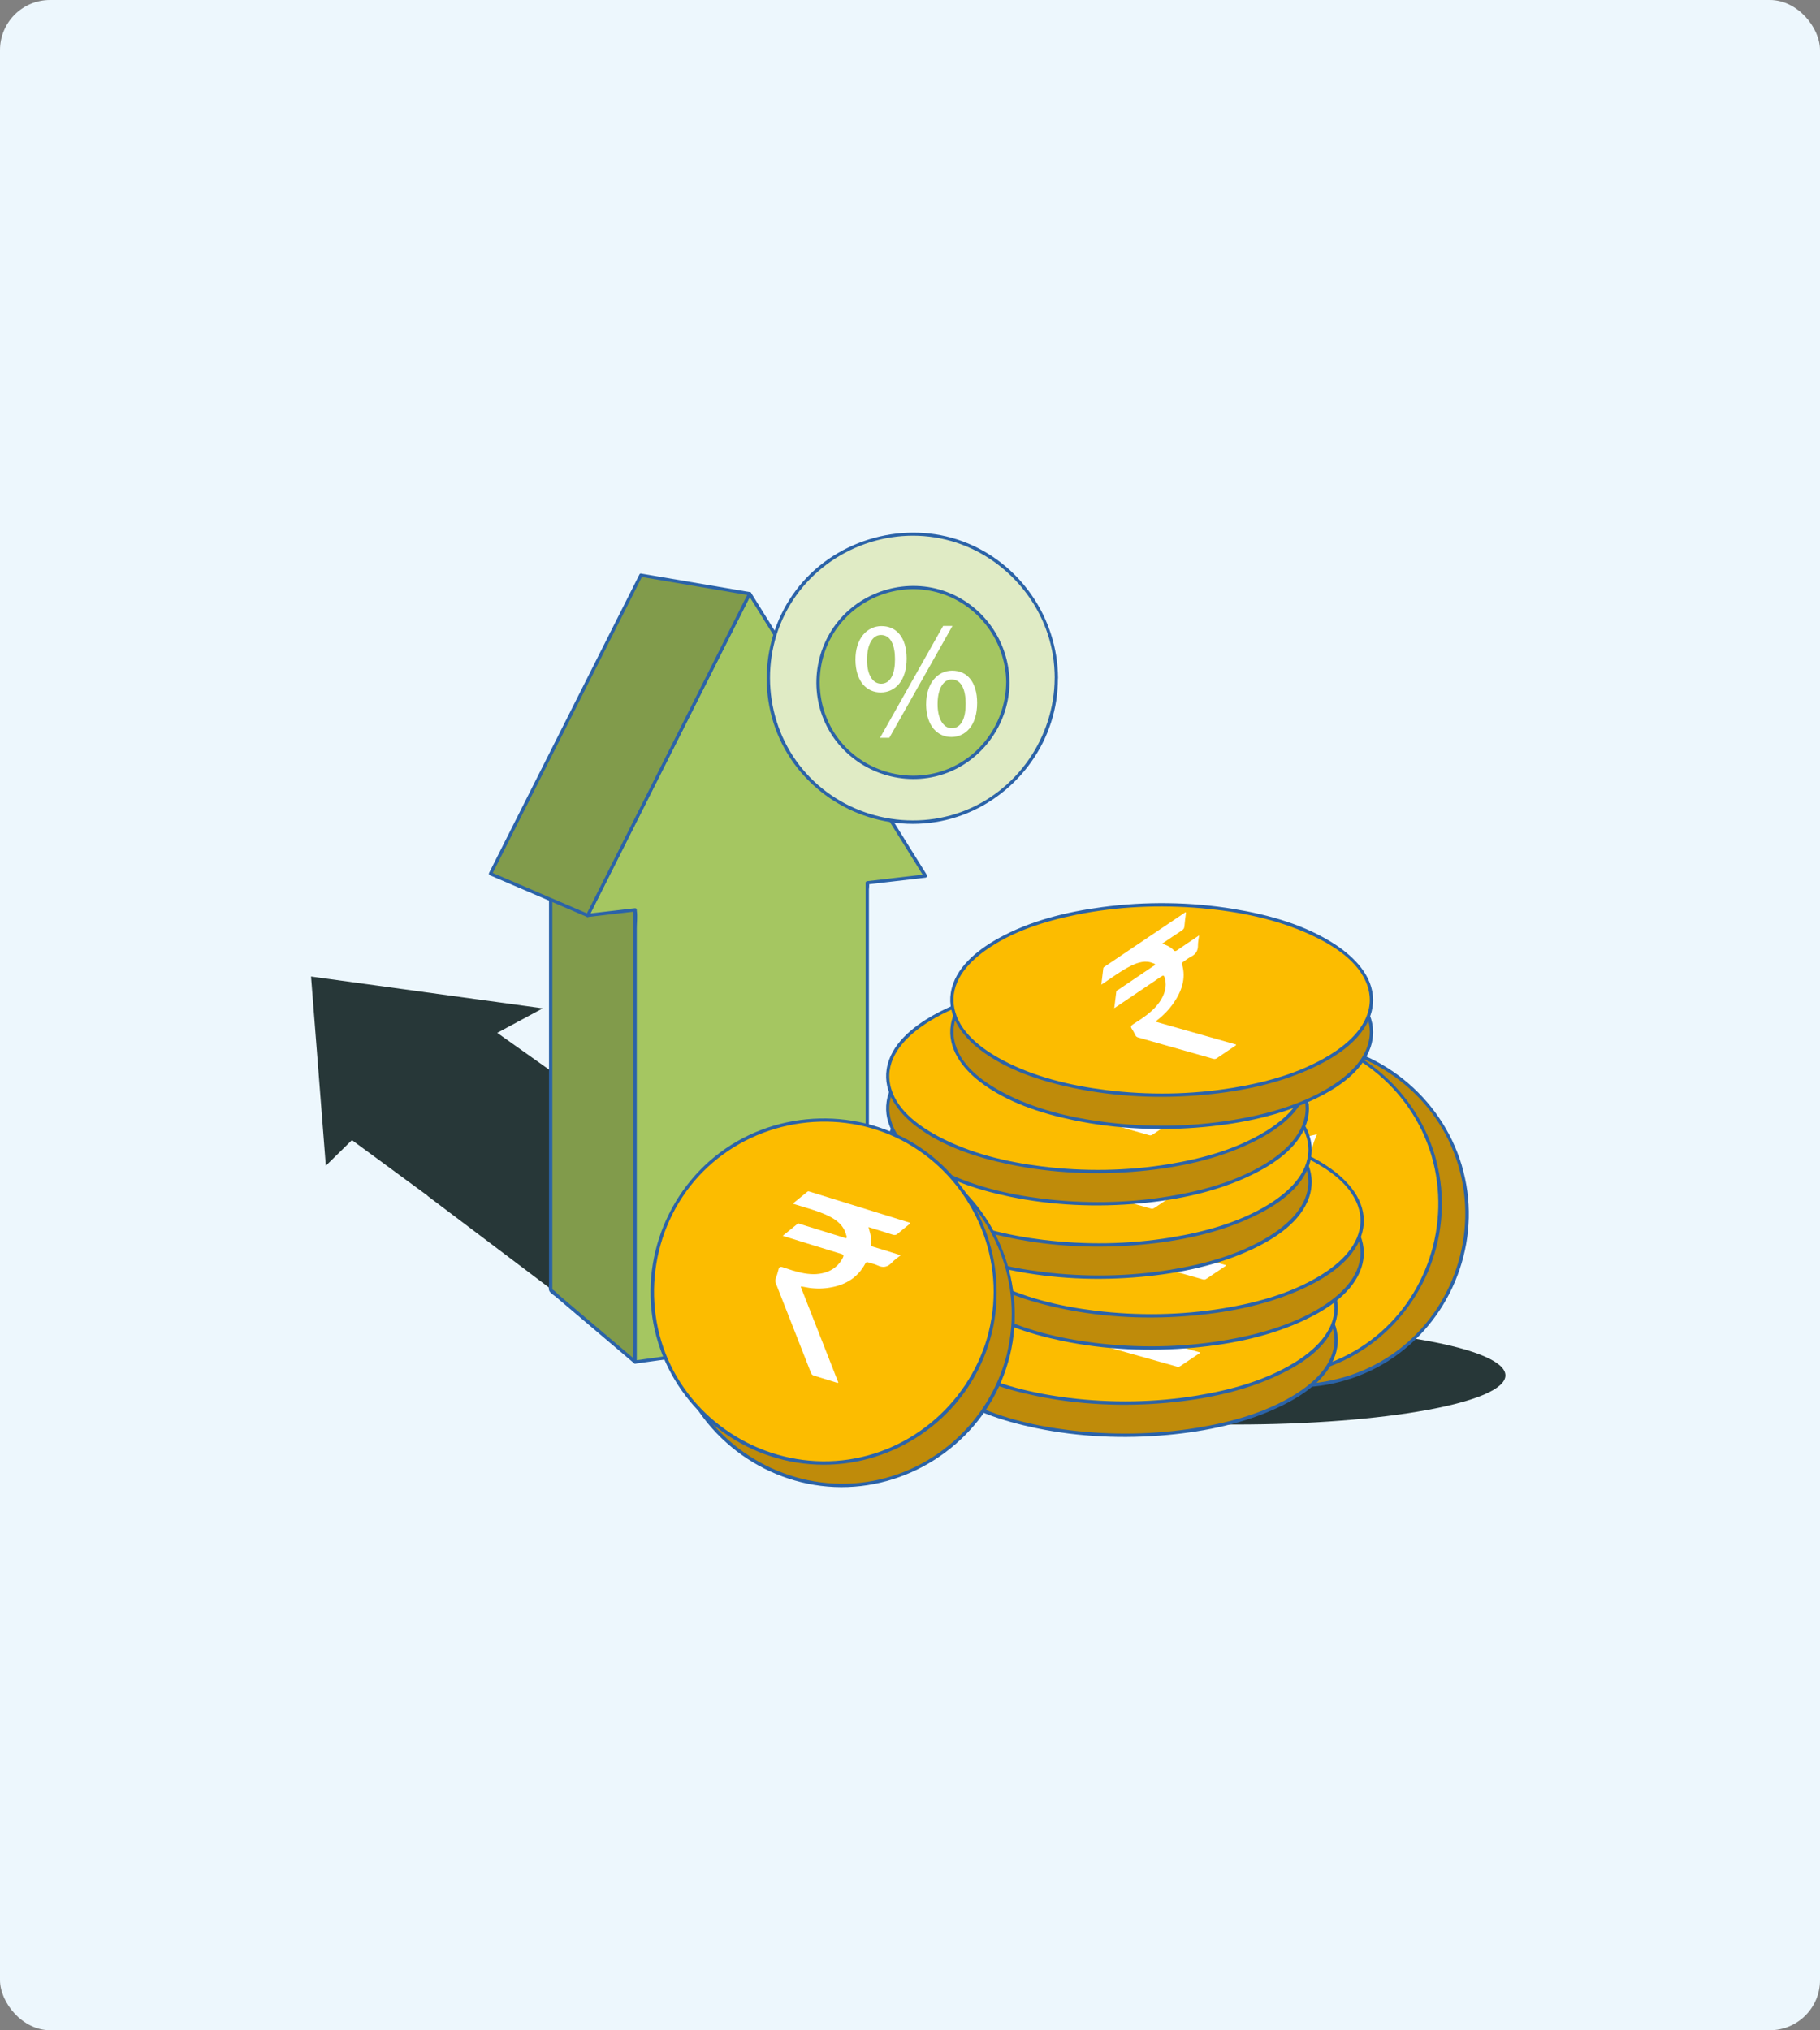 <svg width="581" height="648" viewBox="0 0 581 648" fill="none" xmlns="http://www.w3.org/2000/svg">
<rect x="0" y="0" width="581" height="648" fill="#808080" stroke="none"/>
<rect width="581" height="648" rx="16" fill="#EDF7FD"/>
<g clip-path="url(#clip0_4650_22209)">
<g clip-path="url(#clip1_4650_22209)">
<g clip-path="url(#clip2_4650_22209)">
<path d="M394.362 454.673C441.974 454.673 480.572 447.655 480.572 438.996C480.572 430.338 441.974 423.319 394.362 423.319C346.75 423.319 308.152 430.338 308.152 438.996C308.152 447.655 346.75 454.673 394.362 454.673Z" fill="#273738"/>
<path d="M194.073 422.955L240.093 409.947L217.659 398.737L233.392 382.596L158.73 329.665L173.269 321.841L99.295 311.684L104.015 372.075L112.345 363.899L136.535 381.669L136.465 381.683L191.952 423.559L193.09 423.236L193.498 423.545L194.073 422.955Z" fill="#273738"/>
<path d="M413.597 442.41C443.847 442.41 468.369 417.888 468.369 387.639C468.369 357.389 443.847 332.867 413.597 332.867C383.348 332.867 358.826 357.389 358.826 387.639C358.826 417.888 383.348 442.41 413.597 442.41Z" fill="#BF8B0A"/>
<path d="M465.586 372.13C471.935 393.791 464.125 417.728 445.919 431.214C427.657 444.741 402.259 445.303 383.394 432.689C364.486 420.046 355.355 396.109 361.058 374.082C366.761 352.056 386.175 335.564 408.862 333.569C431.015 331.617 452.718 343.922 462.425 363.94C463.703 366.581 464.743 369.32 465.6 372.13C465.796 372.776 466.808 372.495 466.611 371.849C459.953 349.85 440.019 333.85 417.023 332.418C393.873 330.971 371.776 344.681 362.716 365.991C353.655 387.301 359.19 413.022 376.482 428.643C393.606 444.109 419.145 447.27 439.556 436.481C459.77 425.791 471.486 402.88 468.409 380.235C468.03 377.398 467.412 374.602 466.611 371.863C466.414 371.217 465.403 371.484 465.6 372.144L465.586 372.13Z" fill="#2B63A8"/>
<path d="M404.994 439.165C435.243 439.165 459.765 414.643 459.765 384.393C459.765 354.144 435.243 329.622 404.994 329.622C374.745 329.622 350.223 354.144 350.223 384.393C350.223 414.643 374.745 439.165 404.994 439.165Z" fill="#FCBC00"/>
<path d="M456.986 368.9C463.335 390.561 455.525 414.498 437.319 427.984C419.057 441.511 393.659 442.073 374.794 429.459C355.886 416.816 346.755 392.879 352.458 370.852C358.161 348.826 377.575 332.334 400.262 330.339C422.948 328.345 444.118 340.692 453.825 360.71C455.103 363.351 456.143 366.09 457 368.9C457.196 369.546 458.208 369.265 458.011 368.619C451.353 346.62 431.419 330.62 408.423 329.187C385.273 327.741 363.176 341.451 354.116 362.761C344.999 384.169 350.59 409.792 367.882 425.413C385.006 440.879 410.545 444.04 430.956 433.251C451.17 422.561 462.886 399.65 459.809 377.005C459.43 374.168 458.812 371.372 458.011 368.633C457.814 367.987 456.803 368.254 457 368.914L456.986 368.9Z" fill="#2B63A8"/>
<path d="M397.96 386.866L423.765 407.136C423.681 407.473 423.4 407.417 423.203 407.473C420.787 408.049 418.371 408.597 415.955 409.187C415.435 409.314 415.056 409.229 414.634 408.892C406.585 402.557 398.536 396.221 390.473 389.914C390.065 389.591 389.826 389.24 389.728 388.734C389.531 387.751 389.335 386.767 389.04 385.826C388.759 384.955 388.941 384.59 389.883 384.407C391.905 384 393.928 383.564 395.881 382.918C398.325 382.103 400.573 380.938 402.343 379.013C404.127 377.074 404.984 374.785 404.843 372.13C404.801 371.329 404.59 371.104 403.747 371.301C397.988 372.692 392.214 374.026 386.441 375.375C385.949 375.487 385.458 375.599 384.769 375.768C385.528 373.759 386.202 371.919 386.89 370.107C387.045 369.7 387.466 369.742 387.789 369.671C392.467 368.562 397.131 367.48 401.809 366.37C402.104 366.3 402.553 366.37 402.624 366.033C402.694 365.724 402.315 365.499 402.09 365.289C399.842 363.027 397.019 362.662 394.041 362.901C390.487 363.181 387.073 364.193 383.617 364.966C383.252 365.05 382.887 365.134 382.297 365.275C383.041 363.266 383.73 361.44 384.404 359.613C384.516 359.318 384.769 359.29 385.022 359.234C395.909 356.677 406.796 354.135 417.668 351.592C417.935 351.873 417.711 352.098 417.626 352.323C417.107 353.742 416.531 355.146 416.067 356.593C415.842 357.267 415.477 357.534 414.803 357.689C412.218 358.251 409.661 358.883 406.95 359.515C407.554 360.105 408.116 360.625 408.622 361.159C409.31 361.889 409.9 362.704 410.308 363.617C410.574 364.207 410.898 364.291 411.516 364.137C414.395 363.42 417.275 362.774 420.394 362.044C419.93 363.294 419.396 364.361 419.143 365.499C418.708 367.452 417.626 368.421 415.632 368.59C414.62 368.674 413.623 369.053 412.611 369.264C412.176 369.362 411.965 369.503 411.979 370.023C412.204 375.684 409.535 379.87 405.166 383.157C403.214 384.618 401.064 385.7 398.746 386.444C398.536 386.514 398.325 386.599 398.114 386.683C398.058 386.711 398.044 386.781 397.96 386.894V386.866Z" fill="white"/>
<path d="M175.797 274.444V411.843L202.782 434.74V268.544L175.797 274.444Z" fill="#819B4B"/>
<path d="M175.26 274.444V409.637C175.26 410.269 175.106 411.14 175.26 411.758C175.485 412.657 176.763 413.345 177.437 413.921L185.22 420.524L201.36 434.22L202.4 435.105C202.737 435.386 203.299 435.217 203.299 434.726V378.564C203.299 362.507 203.299 346.465 203.299 330.409C203.299 316.628 203.299 302.848 203.299 289.053V275.3C203.299 273.207 203.594 270.861 203.299 268.782C203.299 268.698 203.299 268.586 203.299 268.501C203.299 268.15 202.962 267.926 202.639 267.996L175.653 273.91C174.993 274.05 175.274 275.076 175.934 274.921L202.92 269.007L202.259 268.501V285.12C202.259 298.296 202.259 311.473 202.259 324.663C202.259 337.854 202.259 356.762 202.259 372.818V432.169C202.259 432.759 202.035 433.869 202.259 434.431C202.287 434.501 202.259 434.627 202.259 434.712L203.158 434.332L190.726 423.783L181.638 416.071L178.266 413.205C177.718 412.741 177.044 411.898 176.384 411.603C175.934 411.407 176.328 411.898 176.328 411.646C176.328 411.365 176.328 411.098 176.328 410.817V392.836C176.328 377.721 176.328 362.606 176.328 347.477C176.328 332.347 176.328 315.828 176.328 300.01V283.097C176.328 280.372 176.581 277.492 176.328 274.781C176.328 274.654 176.328 274.528 176.328 274.401C176.328 273.727 175.274 273.727 175.274 274.401L175.26 274.444Z" fill="#2B63A8"/>
<path d="M295.47 279.613L239.322 189.499L187.613 292.172L202.785 290.416V434.74L276.899 424.401V281.777L295.47 279.613Z" fill="#A5C661"/>
<path d="M295.922 279.347L276.972 248.934L246.742 200.414L239.774 189.218C239.577 188.895 239.044 188.853 238.861 189.218L221.386 223.93L193.53 279.235L187.152 291.906C186.997 292.229 187.18 292.748 187.602 292.692L202.773 290.922L202.239 290.389V339.246C202.239 353.097 202.239 366.947 202.239 380.798C202.239 392.837 202.239 404.862 202.239 416.9V428.841C202.239 430.653 201.972 432.676 202.239 434.474C202.239 434.558 202.239 434.642 202.239 434.727C202.239 435.106 202.576 435.275 202.899 435.232L227.988 431.735L267.799 426.172L277 424.893C277.225 424.865 277.393 424.598 277.393 424.388V376.191C277.393 362.466 277.393 348.742 277.393 335.003C277.393 321.265 277.393 311.249 277.393 299.379V283.927C277.393 283.449 277.59 282.466 277.393 282.016C277.365 281.96 277.393 281.834 277.393 281.763L276.859 282.297L295.43 280.134C296.09 280.05 296.105 278.996 295.43 279.08L276.859 281.244C276.578 281.272 276.326 281.454 276.326 281.777V329.974C276.326 343.699 276.326 357.423 276.326 371.162C276.326 383.032 276.326 394.916 276.326 406.786V422.238C276.326 422.73 276.129 423.699 276.326 424.149C276.354 424.205 276.326 424.332 276.326 424.402L276.719 423.896L251.63 427.394L211.819 432.957L202.618 434.235L203.279 434.741V296.288C203.279 294.476 203.545 292.453 203.279 290.655C203.279 290.571 203.279 290.487 203.279 290.403C203.279 290.136 203.04 289.841 202.745 289.869L187.573 291.639L188.023 292.425L205.498 257.714L233.354 202.409L239.732 189.738H238.819L257.769 220.151L287.999 268.671L294.967 279.867C295.318 280.443 296.231 279.909 295.88 279.333L295.922 279.347Z" fill="#2B63A8"/>
<path d="M204.591 183.584L239.316 189.498L187.607 292.171L156.576 278.882L204.591 183.584Z" fill="#819B4B"/>
<path d="M204.452 184.089L234.809 189.259L239.177 190.003L238.868 189.231L221.393 223.942L193.537 279.247L187.16 291.918L187.876 291.735L160.722 280.09L156.859 278.432L157.042 279.149L173.281 246.924L199.142 195.594L205.056 183.851C205.365 183.247 204.452 182.713 204.143 183.317L187.904 215.542L162.043 266.871L156.129 278.615C156.016 278.84 156.044 279.219 156.311 279.332L183.465 290.977L187.328 292.635C187.581 292.747 187.904 292.719 188.045 292.452L205.52 257.741L233.376 202.435L239.753 189.765C239.894 189.484 239.796 189.048 239.444 188.992L209.088 183.823L204.719 183.078C204.059 182.966 203.778 183.977 204.438 184.089H204.452Z" fill="#2B63A8"/>
<path d="M291.199 262.461C316.607 262.461 337.205 241.864 337.205 216.455C337.205 191.047 316.607 170.45 291.199 170.45C265.791 170.45 245.193 191.047 245.193 216.455C245.193 241.864 265.791 262.461 291.199 262.461Z" fill="#E0EBC5"/>
<path d="M336.685 216.456C336.586 235.35 324.632 252.713 306.806 259.189C288.979 265.664 268.442 260.144 256.263 245.562C243.999 230.897 242.356 209.404 252.217 193.025C262.036 176.702 281.548 168.09 300.231 171.855C318.549 175.55 333.075 190.637 336.109 209.081C336.502 211.525 336.685 213.984 336.699 216.456C336.699 217.13 337.752 217.13 337.752 216.456C337.654 197.141 325.475 179.497 307.311 172.782C289.148 166.068 267.641 171.799 255.223 186.956C242.861 202.043 241.26 223.915 251.416 240.604C261.488 257.152 281.253 265.847 300.26 262.11C319.182 258.388 334.254 242.697 337.176 223.634C337.542 221.26 337.724 218.858 337.724 216.456C337.724 215.782 336.671 215.782 336.671 216.456H336.685Z" fill="#2B63A8"/>
<path d="M291.42 248.133C308.162 248.133 321.735 234.561 321.735 217.819C321.735 201.077 308.162 187.504 291.42 187.504C274.678 187.504 261.105 201.077 261.105 217.819C261.105 234.561 274.678 248.133 291.42 248.133Z" fill="#A5C661"/>
<path d="M321.202 217.82C321.104 230.224 313.293 241.602 301.564 245.845C289.848 250.073 276.475 246.421 268.51 236.868C260.46 227.232 259.435 213.114 265.939 202.396C272.443 191.677 285.268 186.101 297.518 188.657C311.242 191.523 321.118 203.871 321.216 217.82C321.216 218.494 322.27 218.494 322.27 217.82C322.171 204.994 314.15 193.321 302.069 188.868C289.848 184.345 275.674 188.264 267.484 198.392C259.295 208.52 258.353 222.779 265.04 233.792C271.698 244.763 284.749 250.522 297.335 248.106C311.734 245.353 322.157 232.387 322.284 217.834C322.284 217.16 321.23 217.16 321.23 217.834L321.202 217.82Z" fill="#2B63A8"/>
<path d="M359.119 458.059C396.359 458.059 426.548 444.467 426.548 427.702C426.548 410.936 396.359 397.345 359.119 397.345C321.88 397.345 291.691 410.936 291.691 427.702C291.691 444.467 321.88 458.059 359.119 458.059Z" fill="#BF8B0A"/>
<path d="M426.013 427.702C425.929 435.541 419.453 441.37 413.272 445.177C403.874 450.951 392.819 453.971 382.002 455.741C368.587 457.932 354.778 458.129 341.293 456.472C329.844 455.053 318.156 452.313 307.902 446.863C301.327 443.365 293.882 437.971 292.435 430.132C290.988 422.294 296.523 416.127 302.297 411.997C310.908 405.844 321.5 402.557 331.768 400.478C345.015 397.809 358.726 397.247 372.169 398.441C384.095 399.495 396.232 401.925 407.147 406.982C414.255 410.269 422.445 415.256 425.198 423.067C425.732 424.57 425.999 426.129 426.013 427.716C426.013 428.391 427.067 428.391 427.067 427.716C426.982 419.92 420.956 413.964 414.831 409.988C405.251 403.765 393.732 400.562 382.564 398.722C368.587 396.404 354.174 396.208 340.127 398.062C328.481 399.593 316.569 402.487 306.244 408.289C299.712 411.955 292.59 417.574 291.354 425.455C290.188 432.844 294.992 439.151 300.541 443.435C309.166 450.094 320.151 453.606 330.687 455.811C344.467 458.691 358.782 459.295 372.787 458.003C384.994 456.865 397.398 454.308 408.51 448.998C415.646 445.585 423.583 440.415 426.266 432.535C426.786 430.989 427.053 429.374 427.067 427.744C427.067 427.07 426.013 427.07 426.013 427.744V427.702Z" fill="#2B63A8"/>
<path d="M359.119 447.775C396.359 447.775 426.548 434.184 426.548 417.419C426.548 400.653 396.359 387.062 359.119 387.062C321.88 387.062 291.691 400.653 291.691 417.419C291.691 434.184 321.88 447.775 359.119 447.775Z" fill="#FCBC00"/>
<path d="M426.013 417.419C425.929 425.258 419.453 431.087 413.272 434.894C403.874 440.668 392.819 443.688 382.002 445.458C368.587 447.649 354.778 447.846 341.293 446.188C329.844 444.77 318.156 442.03 307.902 436.58C301.327 433.082 293.882 427.688 292.435 419.849C290.988 412.011 296.523 405.844 302.297 401.714C310.908 395.561 321.5 392.274 331.768 390.195C345.015 387.526 358.726 386.964 372.169 388.158C384.095 389.212 396.232 391.642 407.147 396.699C414.255 399.986 422.445 404.973 425.198 412.783C425.732 414.286 425.999 415.846 426.013 417.433C426.013 418.107 427.067 418.107 427.067 417.433C426.982 409.637 420.956 403.681 414.831 399.705C405.251 393.482 393.732 390.279 382.564 388.439C368.587 386.121 354.174 385.924 340.127 387.779C328.481 389.31 316.569 392.204 306.244 398.005C299.712 401.672 292.59 407.291 291.354 415.171C290.188 422.56 294.992 428.868 300.541 433.152C309.166 439.811 320.151 443.323 330.687 445.528C344.467 448.408 358.782 449.012 372.787 447.719C384.994 446.582 397.398 444.025 408.51 438.715C415.646 435.302 423.583 430.132 426.266 422.251C426.786 420.706 427.053 419.091 427.067 417.461C427.067 416.787 426.013 416.787 426.013 417.461V417.419Z" fill="#2B63A8"/>
<path d="M357.237 424.372L383.042 431.649C383.042 431.958 382.79 432 382.635 432.113C380.711 433.405 378.786 434.683 376.876 435.976C376.468 436.257 376.131 436.327 375.71 436.2C367.66 433.911 359.611 431.649 351.548 429.387C351.141 429.275 350.874 429.064 350.691 428.699C350.326 427.983 349.975 427.266 349.525 426.606C349.118 426.002 349.188 425.651 349.946 425.173C351.562 424.148 353.177 423.108 354.695 421.914C356.591 420.411 358.249 418.711 359.344 416.562C360.454 414.399 360.721 412.277 360.061 410.213C359.864 409.594 359.639 409.482 358.965 409.932C354.385 413.022 349.792 416.084 345.198 419.161C344.805 419.428 344.426 419.681 343.864 420.046C344.089 418.177 344.299 416.492 344.51 414.792C344.552 414.413 344.932 414.3 345.184 414.132C348.893 411.645 352.615 409.159 356.338 406.658C356.577 406.504 356.97 406.406 356.956 406.111C356.956 405.83 356.591 405.802 356.352 405.703C354.006 404.664 351.562 405.352 349.09 406.574C346.154 408.021 343.485 410.002 340.731 411.828C340.436 412.025 340.141 412.221 339.678 412.53C339.902 410.676 340.113 408.976 340.31 407.291C340.338 407.024 340.563 406.897 340.759 406.771C349.413 400.983 358.08 395.182 366.719 389.408C367 389.535 366.86 389.801 366.832 389.998C366.677 391.319 366.48 392.625 366.368 393.945C366.312 394.564 366.059 394.901 365.525 395.252C363.46 396.586 361.423 397.977 359.274 399.41C359.906 399.677 360.468 399.888 361.016 400.154C361.732 400.506 362.393 400.955 362.926 401.545C363.264 401.924 363.559 401.882 364.036 401.545C366.312 399.986 368.616 398.469 371.088 396.811C370.947 397.977 370.709 399.017 370.723 400C370.751 401.7 370.034 402.852 368.391 403.666C367.548 404.088 366.789 404.72 365.989 405.24C365.638 405.464 365.497 405.661 365.609 406.068C366.93 410.508 365.525 414.778 362.505 418.908C361.156 420.748 359.555 422.35 357.757 423.754C357.588 423.881 357.434 424.021 357.279 424.162C357.237 424.19 357.237 424.26 357.181 424.386L357.237 424.372Z" fill="white"/>
<path d="M367.418 430.216C404.658 430.216 434.846 416.625 434.846 399.86C434.846 383.094 404.658 369.503 367.418 369.503C330.179 369.503 299.99 383.094 299.99 399.86C299.99 416.625 330.179 430.216 367.418 430.216Z" fill="#BF8B0A"/>
<path d="M434.326 399.86C434.241 407.698 427.765 413.528 421.585 417.335C412.187 423.109 401.131 426.129 390.315 427.899C376.899 430.09 363.091 430.287 349.605 428.629C338.156 427.21 326.469 424.471 316.214 419.021C309.64 415.523 302.195 410.129 300.748 402.29C299.301 394.452 304.836 388.285 310.609 384.155C319.22 378.002 329.812 374.715 340.081 372.636C353.328 369.967 367.038 369.405 380.482 370.599C392.408 371.653 404.545 374.083 415.46 379.14C422.568 382.427 430.758 387.414 433.511 395.224C434.045 396.727 434.312 398.287 434.326 399.874C434.326 400.548 435.379 400.548 435.379 399.874C435.295 392.078 429.269 386.121 423.144 382.146C413.563 375.923 402.044 372.72 390.877 370.88C376.899 368.562 362.487 368.365 348.439 370.22C336.794 371.751 324.882 374.645 314.557 380.446C308.024 384.113 300.902 389.732 299.666 397.612C298.5 405.001 303.305 411.309 308.853 415.593C317.478 422.252 328.464 425.764 338.999 427.969C352.78 430.849 367.094 431.453 381.1 430.16C393.307 429.023 405.711 426.466 416.822 421.156C423.959 417.742 431.895 412.573 434.578 404.692C435.098 403.147 435.365 401.532 435.379 399.902C435.379 399.228 434.326 399.228 434.326 399.902V399.86Z" fill="#2B63A8"/>
<path d="M367.418 419.933C404.658 419.933 434.846 406.342 434.846 389.576C434.846 372.811 404.658 359.22 367.418 359.22C330.179 359.22 299.99 372.811 299.99 389.576C299.99 406.342 330.179 419.933 367.418 419.933Z" fill="#FCBC00"/>
<path d="M434.326 389.577C434.241 397.415 427.765 403.245 421.585 407.052C412.187 412.825 401.131 415.846 390.315 417.616C376.899 419.807 363.091 420.004 349.605 418.346C338.156 416.927 326.469 414.188 316.214 408.738C309.64 405.24 302.195 399.845 300.748 392.007C299.301 384.168 304.836 378.002 310.609 373.872C319.22 367.719 329.812 364.432 340.081 362.353C353.328 359.684 367.038 359.122 380.482 360.316C392.408 361.369 404.545 363.8 415.46 368.857C422.568 372.144 430.758 377.131 433.511 384.941C434.045 386.444 434.312 388.003 434.326 389.591C434.326 390.265 435.379 390.265 435.379 389.591C435.295 381.794 429.269 375.838 423.144 371.863C413.563 365.64 402.044 362.437 390.877 360.597C376.899 358.279 362.487 358.082 348.439 359.936C336.794 361.468 324.882 364.361 314.557 370.163C308.024 373.829 300.902 379.448 299.666 387.329C298.5 394.718 303.305 401.025 308.853 405.31C317.478 411.968 328.464 415.48 338.999 417.686C352.78 420.566 367.094 421.17 381.1 419.877C393.307 418.739 405.711 416.183 416.822 410.873C423.959 407.459 431.895 402.29 434.578 394.409C435.098 392.864 435.365 391.248 435.379 389.619C435.379 388.945 434.326 388.945 434.326 389.619V389.577Z" fill="#2B63A8"/>
<path d="M365.538 396.531L391.343 403.808C391.343 404.117 391.09 404.159 390.936 404.271C389.011 405.564 387.087 406.842 385.176 408.134C384.769 408.415 384.432 408.486 384.01 408.359C375.961 406.069 367.912 403.808 359.849 401.546C359.441 401.434 359.174 401.223 358.992 400.858C358.627 400.141 358.275 399.425 357.826 398.765C357.418 398.161 357.489 397.809 358.247 397.332C359.863 396.306 361.478 395.267 362.995 394.073C364.892 392.57 366.549 390.87 367.645 388.721C368.755 386.557 369.022 384.436 368.361 382.371C368.165 381.753 367.94 381.641 367.266 382.09C362.686 385.181 358.093 388.243 353.499 391.32C353.106 391.586 352.727 391.839 352.165 392.205C352.389 390.336 352.6 388.651 352.811 386.951C352.853 386.571 353.232 386.459 353.485 386.291C357.194 383.804 360.916 381.318 364.639 378.817C364.878 378.663 365.271 378.564 365.257 378.269C365.257 377.988 364.892 377.96 364.653 377.862C362.307 376.822 359.863 377.511 357.39 378.733C354.454 380.18 351.785 382.161 349.032 383.987C348.737 384.183 348.442 384.38 347.979 384.689C348.203 382.835 348.414 381.135 348.611 379.449C348.639 379.182 348.864 379.056 349.06 378.93C357.713 373.142 366.381 367.34 375.02 361.567C375.301 361.693 375.16 361.96 375.132 362.157C374.978 363.477 374.781 364.784 374.669 366.104C374.613 366.722 374.36 367.059 373.826 367.411C371.761 368.745 369.724 370.136 367.575 371.569C368.207 371.836 368.769 372.046 369.317 372.313C370.033 372.664 370.693 373.114 371.227 373.704C371.564 374.083 371.859 374.041 372.337 373.704C374.613 372.145 376.916 370.628 379.389 368.97C379.248 370.136 379.009 371.175 379.024 372.159C379.052 373.858 378.335 375.01 376.692 375.825C375.849 376.247 375.09 376.879 374.289 377.398C373.938 377.623 373.798 377.82 373.91 378.227C375.231 382.666 373.826 386.937 370.806 391.067C369.457 392.907 367.856 394.508 366.058 395.913C365.889 396.039 365.735 396.18 365.58 396.32C365.538 396.349 365.538 396.419 365.482 396.545L365.538 396.531Z" fill="white"/>
<path d="M350.801 407.585C388.041 407.585 418.229 393.994 418.229 377.229C418.229 360.463 388.041 346.872 350.801 346.872C313.562 346.872 283.373 360.463 283.373 377.229C283.373 393.994 313.562 407.585 350.801 407.585Z" fill="#BF8B0A"/>
<path d="M417.695 377.229C417.611 385.068 411.135 390.897 404.954 394.704C395.556 400.478 384.501 403.498 373.684 405.268C360.269 407.459 346.46 407.656 332.974 405.998C321.526 404.58 309.838 401.84 299.583 396.39C293.009 392.892 285.564 387.498 284.117 379.659C282.67 371.821 288.205 365.654 293.978 361.524C302.589 355.371 313.181 352.084 323.45 350.005C336.697 347.336 350.407 346.774 363.851 347.968C375.777 349.022 387.914 351.452 398.829 356.509C405.937 359.796 414.127 364.783 416.88 372.593C417.414 374.096 417.681 375.656 417.695 377.243C417.695 377.917 418.748 377.917 418.748 377.243C418.664 369.447 412.638 363.491 406.513 359.515C396.933 353.292 385.414 350.089 374.246 348.249C360.269 345.931 345.856 345.735 331.808 347.589C320.163 349.12 308.251 352.014 297.926 357.815C291.394 361.482 284.272 367.101 283.035 374.981C281.869 382.37 286.674 388.678 292.222 392.962C300.848 399.621 311.833 403.133 322.368 405.338C336.149 408.218 350.463 408.822 364.469 407.53C376.676 406.392 389.08 403.835 400.192 398.525C407.328 395.112 415.265 389.942 417.948 382.061C418.467 380.516 418.734 378.901 418.748 377.271C418.748 376.597 417.695 376.597 417.695 377.271V377.229Z" fill="#2B63A8"/>
<path d="M350.801 397.317C388.041 397.317 418.229 383.726 418.229 366.961C418.229 350.195 388.041 336.604 350.801 336.604C313.562 336.604 283.373 350.195 283.373 366.961C283.373 383.726 313.562 397.317 350.801 397.317Z" fill="#FCBC00"/>
<path d="M417.695 366.961C417.611 374.8 411.135 380.629 404.954 384.436C395.556 390.21 384.501 393.23 373.684 395C360.269 397.191 346.46 397.388 332.974 395.73C321.526 394.312 309.838 391.572 299.583 386.122C293.009 382.624 285.564 377.23 284.117 369.391C282.67 361.553 288.205 355.386 293.978 351.256C302.589 345.103 313.181 341.816 323.45 339.737C336.697 337.068 350.407 336.506 363.851 337.7C375.777 338.754 387.914 341.184 398.829 346.241C405.937 349.528 414.127 354.515 416.88 362.325C417.414 363.828 417.681 365.388 417.695 366.975C417.695 367.649 418.748 367.649 418.748 366.975C418.664 359.179 412.638 353.223 406.513 349.247C396.933 343.024 385.414 339.821 374.246 337.981C360.269 335.663 345.856 335.466 331.808 337.321C320.163 338.852 308.251 341.746 297.926 347.547C291.394 351.214 284.272 356.833 283.035 364.713C281.869 372.102 286.674 378.41 292.222 382.694C300.848 389.353 311.833 392.865 322.368 395.07C336.149 397.95 350.463 398.554 364.469 397.261C376.676 396.124 389.08 393.567 400.192 388.257C407.328 384.843 415.265 379.674 417.948 371.793C418.467 370.248 418.734 368.633 418.748 367.003C418.748 366.329 417.695 366.329 417.695 367.003V366.961Z" fill="#2B63A8"/>
<path d="M348.921 373.913L374.726 381.19C374.726 381.499 374.473 381.541 374.319 381.654C372.394 382.946 370.47 384.224 368.559 385.517C368.152 385.798 367.815 385.868 367.393 385.741C359.344 383.452 351.295 381.19 343.231 378.928C342.824 378.816 342.557 378.605 342.375 378.24C342.009 377.524 341.658 376.807 341.209 376.147C340.801 375.543 340.871 375.192 341.63 374.714C343.246 373.689 344.861 372.649 346.378 371.455C348.275 369.952 349.932 368.252 351.028 366.103C352.138 363.94 352.405 361.819 351.744 359.754C351.548 359.135 351.323 359.023 350.649 359.473C346.069 362.563 341.476 365.625 336.882 368.702C336.489 368.969 336.109 369.222 335.547 369.587C335.772 367.719 335.983 366.033 336.194 364.333C336.236 363.954 336.615 363.841 336.868 363.673C340.576 361.186 344.299 358.7 348.022 356.2C348.26 356.045 348.654 355.947 348.64 355.652C348.64 355.371 348.275 355.343 348.036 355.244C345.69 354.205 343.246 354.893 340.773 356.115C337.837 357.562 335.168 359.543 332.415 361.369C332.12 361.566 331.825 361.762 331.361 362.071C331.586 360.217 331.797 358.517 331.993 356.832C332.022 356.565 332.246 356.438 332.443 356.312C341.096 350.524 349.764 344.723 358.403 338.949C358.684 339.076 358.543 339.343 358.515 339.539C358.361 340.86 358.164 342.166 358.052 343.487C357.995 344.105 357.743 344.442 357.209 344.793C355.144 346.127 353.107 347.518 350.958 348.951C351.59 349.218 352.152 349.429 352.7 349.696C353.416 350.047 354.076 350.496 354.61 351.086C354.947 351.466 355.242 351.423 355.72 351.086C357.995 349.527 360.299 348.01 362.772 346.352C362.631 347.518 362.392 348.558 362.406 349.541C362.434 351.241 361.718 352.393 360.074 353.207C359.232 353.629 358.473 354.261 357.672 354.781C357.321 355.006 357.181 355.202 357.293 355.61C358.614 360.049 357.209 364.319 354.189 368.449C352.84 370.289 351.239 371.891 349.44 373.295C349.272 373.422 349.117 373.562 348.963 373.703C348.921 373.731 348.921 373.801 348.865 373.928L348.921 373.913Z" fill="white"/>
<path d="M350.352 384.183C387.343 384.183 417.33 370.592 417.33 353.826C417.33 337.061 387.343 323.47 350.352 323.47C313.36 323.47 283.373 337.061 283.373 353.826C283.373 370.592 313.36 384.183 350.352 384.183Z" fill="#BF8B0A"/>
<path d="M416.809 353.827C416.725 361.693 410.235 367.565 404.012 371.386C394.74 377.075 383.868 380.081 373.22 381.837C359.832 384.057 346.024 384.254 332.566 382.568C321.216 381.149 309.627 378.396 299.47 372.959C292.924 369.448 285.577 364.067 284.13 356.257C282.683 348.446 288.148 342.28 293.879 338.15C302.392 332.011 312.871 328.71 323.056 326.631C336.176 323.962 349.774 323.372 363.105 324.538C374.961 325.577 387.014 327.993 397.873 332.994C405.009 336.295 413.241 341.296 415.994 349.149C416.528 350.666 416.795 352.225 416.809 353.827C416.809 354.501 417.863 354.501 417.863 353.827C417.778 346.058 411.836 340.116 405.74 336.113C396.173 329.848 384.654 326.645 373.486 324.79C359.608 322.487 345.321 322.318 331.386 324.172C319.895 325.704 308.166 328.583 297.995 334.287C291.435 337.967 284.285 343.614 283.049 351.537C281.883 358.968 286.701 365.304 292.264 369.602C300.847 376.218 311.748 379.73 322.227 381.922C335.895 384.773 350.111 385.391 364.004 384.085C376.113 382.947 388.405 380.391 399.418 375.081C406.526 371.653 414.379 366.498 417.048 358.645C417.582 357.086 417.834 355.47 417.863 353.827C417.863 353.152 416.809 353.152 416.809 353.827Z" fill="#2B63A8"/>
<path d="M350.352 373.901C387.343 373.901 417.33 360.31 417.33 343.545C417.33 326.779 387.343 313.188 350.352 313.188C313.36 313.188 283.373 326.779 283.373 343.545C283.373 360.31 313.36 373.901 350.352 373.901Z" fill="#FCBC00"/>
<path d="M416.809 343.544C416.725 351.411 410.235 357.283 404.012 361.104C394.74 366.793 383.868 369.799 373.22 371.555C359.832 373.775 346.024 373.971 332.566 372.286C321.216 370.867 309.627 368.114 299.47 362.677C292.924 359.165 285.577 353.785 284.13 345.975C282.683 338.164 288.148 331.997 293.879 327.867C302.392 321.729 312.871 318.428 323.056 316.348C336.176 313.679 349.774 313.089 363.105 314.255C374.961 315.295 387.014 317.711 397.873 322.712C405.009 326.013 413.241 331.014 415.994 338.867C416.528 340.384 416.795 341.943 416.809 343.544C416.809 344.219 417.863 344.219 417.863 343.544C417.778 335.776 411.836 329.834 405.74 325.831C396.173 319.565 384.654 316.363 373.486 314.508C359.608 312.204 345.321 312.036 331.386 313.89C319.895 315.421 308.166 318.301 297.995 324.004C291.435 327.685 284.285 333.332 283.049 341.255C281.883 348.686 286.701 355.021 292.264 359.32C300.847 365.936 311.748 369.448 322.227 371.64C335.895 374.491 350.111 375.109 364.004 373.803C376.113 372.665 388.405 370.108 399.418 364.798C406.526 361.371 414.379 356.215 417.048 348.363C417.582 346.803 417.834 345.188 417.863 343.544C417.863 342.87 416.809 342.87 416.809 343.544Z" fill="#2B63A8"/>
<path d="M348.485 350.497L374.121 357.774C374.121 358.083 373.882 358.125 373.728 358.238C371.817 359.53 369.907 360.808 368.011 362.101C367.603 362.382 367.266 362.452 366.845 362.325C358.852 360.036 350.845 357.774 342.837 355.512C342.43 355.4 342.163 355.189 341.981 354.824C341.615 354.108 341.264 353.391 340.815 352.731C340.407 352.127 340.492 351.776 341.236 351.298C342.852 350.273 344.453 349.233 345.956 348.039C347.838 346.536 349.482 344.836 350.578 342.687C351.687 340.524 351.954 338.403 351.294 336.338C351.097 335.719 350.873 335.607 350.212 336.057C345.661 339.147 341.096 342.209 336.544 345.286C336.151 345.553 335.772 345.806 335.224 346.171C335.448 344.303 335.659 342.617 335.87 340.917C335.912 340.538 336.277 340.425 336.544 340.257C340.239 337.77 343.933 335.284 347.614 332.784C347.838 332.629 348.232 332.531 348.232 332.236C348.232 331.955 347.866 331.927 347.642 331.828C345.31 330.789 342.88 331.477 340.435 332.699C337.528 334.146 334.873 336.127 332.133 337.953C331.838 338.15 331.557 338.346 331.094 338.655C331.319 336.801 331.529 335.101 331.726 333.416C331.754 333.149 331.965 333.022 332.161 332.896C340.758 327.108 349.356 321.307 357.953 315.533C358.234 315.66 358.093 315.927 358.065 316.123C357.91 317.444 357.714 318.75 357.615 320.071C357.559 320.689 357.306 321.026 356.773 321.377C354.722 322.711 352.699 324.102 350.564 325.535C351.196 325.802 351.758 326.013 352.291 326.28C353.008 326.631 353.668 327.08 354.188 327.67C354.525 328.05 354.82 328.007 355.298 327.67C357.559 326.111 359.849 324.594 362.307 322.936C362.167 324.102 361.928 325.142 361.942 326.125C361.97 327.825 361.254 328.977 359.624 329.791C358.795 330.213 358.037 330.845 357.236 331.365C356.885 331.59 356.745 331.786 356.871 332.194C358.191 336.633 356.787 340.903 353.795 345.033C352.46 346.873 350.873 348.475 349.075 349.879C348.906 350.006 348.751 350.146 348.597 350.287C348.555 350.315 348.555 350.385 348.499 350.512L348.485 350.497Z" fill="white"/>
<path d="M370.834 359.797C407.825 359.797 437.813 346.206 437.813 329.44C437.813 312.675 407.825 299.084 370.834 299.084C333.843 299.084 303.855 312.675 303.855 329.44C303.855 346.206 333.843 359.797 370.834 359.797Z" fill="#BF8B0A"/>
<path d="M437.291 329.44C437.207 337.306 430.717 343.178 424.494 346.999C415.223 352.688 404.35 355.694 393.702 357.45C380.315 359.67 366.506 359.866 353.049 358.181C341.698 356.762 330.109 354.009 319.953 348.572C313.406 345.06 306.06 339.68 304.613 331.87C303.166 324.059 308.63 317.892 314.362 313.763C322.874 307.624 333.354 304.323 343.538 302.244C356.659 299.575 370.257 298.985 383.588 300.15C395.444 301.19 407.497 303.606 418.355 308.607C425.492 311.908 433.723 316.909 436.477 324.762C437.01 326.279 437.277 327.838 437.291 329.44C437.291 330.114 438.345 330.114 438.345 329.44C438.261 321.671 432.319 315.729 426.222 311.726C416.656 305.46 405.137 302.258 393.969 300.403C380.09 298.1 365.804 297.931 351.869 299.785C340.378 301.316 328.648 304.196 318.478 309.899C311.917 313.58 304.767 319.227 303.531 327.15C302.365 334.581 307.183 340.916 312.746 345.215C321.329 351.831 332.23 355.343 342.71 357.535C356.378 360.386 370.594 361.004 384.487 359.698C396.596 358.56 408.887 356.003 419.901 350.693C427.009 347.266 434.861 342.11 437.53 334.258C438.064 332.699 438.317 331.083 438.345 329.44C438.345 328.765 437.291 328.765 437.291 329.44Z" fill="#2B63A8"/>
<path d="M370.834 349.529C407.825 349.529 437.813 335.938 437.813 319.172C437.813 302.407 407.825 288.816 370.834 288.816C333.843 288.816 303.855 302.407 303.855 319.172C303.855 335.938 333.843 349.529 370.834 349.529Z" fill="#FCBC00"/>
<path d="M437.291 319.172C437.207 327.039 430.717 332.91 424.494 336.731C415.223 342.421 404.35 345.427 393.702 347.183C380.315 349.402 366.506 349.599 353.049 347.913C341.698 346.494 330.109 343.741 319.953 338.305C313.406 334.793 306.06 329.413 304.613 321.602C303.166 313.792 308.63 307.625 314.362 303.495C322.874 297.356 333.354 294.055 343.538 291.976C356.659 289.307 370.257 288.717 383.588 289.883C395.444 290.922 407.497 293.339 418.355 298.34C425.492 301.641 433.723 306.642 436.477 314.494C437.01 316.011 437.277 317.571 437.291 319.172C437.291 319.846 438.345 319.846 438.345 319.172C438.261 311.404 432.319 305.462 426.222 301.458C416.656 295.193 405.137 291.99 393.969 290.136C380.09 287.832 365.804 287.663 351.869 289.518C340.378 291.049 328.648 293.929 318.478 299.632C311.917 303.312 304.767 308.959 303.531 316.882C302.365 324.313 307.183 330.649 312.746 334.947C321.329 341.564 332.23 345.076 342.71 347.267C356.378 350.119 370.594 350.737 384.487 349.43C396.596 348.293 408.887 345.736 419.901 340.426C427.009 336.998 434.861 331.843 437.53 323.99C438.064 322.431 438.317 320.816 438.345 319.172C438.345 318.498 437.291 318.498 437.291 319.172Z" fill="#2B63A8"/>
<path d="M368.967 326.125L394.604 333.402C394.604 333.711 394.365 333.753 394.21 333.866C392.3 335.158 390.389 336.436 388.493 337.729C388.086 338.01 387.749 338.08 387.327 337.953C379.334 335.664 371.327 333.402 363.32 331.14C362.913 331.028 362.646 330.817 362.463 330.452C362.098 329.736 361.747 329.019 361.297 328.359C360.89 327.755 360.974 327.404 361.718 326.926C363.334 325.901 364.935 324.861 366.438 323.667C368.321 322.164 369.964 320.464 371.06 318.315C372.17 316.152 372.437 314.03 371.776 311.965C371.58 311.347 371.355 311.235 370.695 311.685C366.143 314.775 361.578 317.837 357.027 320.914C356.633 321.181 356.254 321.434 355.706 321.799C355.931 319.93 356.142 318.245 356.352 316.545C356.394 316.166 356.76 316.053 357.027 315.885C360.721 313.398 364.416 310.912 368.096 308.411C368.321 308.257 368.714 308.159 368.714 307.864C368.714 307.583 368.349 307.555 368.124 307.456C365.792 306.417 363.362 307.105 360.918 308.327C358.01 309.774 355.355 311.755 352.616 313.581C352.321 313.778 352.04 313.974 351.576 314.283C351.801 312.429 352.012 310.729 352.208 309.044C352.236 308.777 352.447 308.65 352.644 308.524C361.241 302.736 369.838 296.935 378.435 291.161C378.716 291.288 378.575 291.554 378.547 291.751C378.393 293.072 378.196 294.378 378.098 295.698C378.042 296.317 377.789 296.654 377.255 297.005C375.204 298.339 373.181 299.73 371.046 301.163C371.678 301.43 372.24 301.641 372.774 301.907C373.49 302.259 374.151 302.708 374.67 303.298C375.007 303.677 375.302 303.635 375.78 303.298C378.042 301.739 380.331 300.222 382.79 298.564C382.649 299.73 382.41 300.77 382.425 301.753C382.453 303.453 381.736 304.605 380.107 305.419C379.278 305.841 378.519 306.473 377.719 306.993C377.367 307.217 377.227 307.414 377.353 307.821C378.674 312.26 377.269 316.531 374.277 320.661C372.942 322.501 371.355 324.103 369.557 325.507C369.388 325.634 369.234 325.774 369.079 325.915C369.037 325.943 369.037 326.013 368.981 326.139L368.967 326.125Z" fill="white"/>
<path d="M268.732 474.101C298.982 474.101 323.503 449.579 323.503 419.33C323.503 389.081 298.982 364.559 268.732 364.559C238.483 364.559 213.961 389.081 213.961 419.33C213.961 449.579 238.483 474.101 268.732 474.101Z" fill="#BF8B0A"/>
<path d="M321.412 432.296C315.919 454.14 297.124 470.842 274.634 473.272C252.073 475.717 229.892 463.453 219.947 443.07C209.959 422.589 214.145 397.247 230.23 381.093C246.244 365.008 271.29 360.555 291.856 370.248C312.422 379.941 324.587 401.363 322.817 423.6C322.578 426.536 322.1 429.444 321.398 432.31C321.243 432.97 322.255 433.251 322.409 432.591C327.804 410.283 318.757 386.445 299.709 373.535C280.435 360.471 254.251 361.103 235.624 375.038C217.053 388.917 208.962 413.697 215.915 435.85C222.841 457.904 243.308 473.624 266.402 474.621C289.215 475.604 310.876 461.824 319.698 440.78C320.808 438.125 321.707 435.4 322.395 432.605C322.564 431.945 321.538 431.664 321.384 432.324L321.412 432.296Z" fill="#2B63A8"/>
<path d="M262.963 466.938C293.212 466.938 317.734 442.416 317.734 412.167C317.734 381.917 293.212 357.396 262.963 357.396C232.713 357.396 208.191 381.917 208.191 412.167C208.191 442.416 232.713 466.938 262.963 466.938Z" fill="#FCBC00"/>
<path d="M315.638 425.132C310.146 446.976 291.35 463.678 268.86 466.108C246.3 468.553 224.119 456.289 214.173 435.906C204.185 415.425 208.371 390.083 224.456 373.929C240.47 357.844 265.517 353.391 286.082 363.084C306.254 372.594 318.813 394.199 317.043 416.436C316.804 419.372 316.326 422.28 315.624 425.146C315.47 425.806 316.481 426.087 316.636 425.427C322.03 403.119 312.983 379.281 293.935 366.371C274.662 353.307 248.477 353.939 229.85 367.874C211.223 381.809 203.188 406.533 210.141 428.686C217.095 450.839 237.534 466.459 260.628 467.457C283.722 468.454 305.103 454.66 313.924 433.616C315.034 430.961 315.933 428.236 316.621 425.441C316.79 424.781 315.765 424.5 315.61 425.16L315.638 425.132Z" fill="#2B63A8"/>
<path d="M255.633 410.732L267.616 441.271C267.363 441.524 267.152 441.342 266.969 441.271C264.595 440.541 262.235 439.796 259.861 439.08C259.342 438.925 259.075 438.673 258.878 438.167C255.155 428.629 251.405 419.09 247.654 409.552C247.471 409.074 247.443 408.639 247.612 408.161C247.935 407.22 248.272 406.265 248.497 405.296C248.694 404.397 249.031 404.186 249.944 404.495C251.896 405.169 253.849 405.815 255.872 406.251C258.4 406.785 260.915 406.925 263.415 406.153C265.93 405.38 267.84 403.849 269.048 401.475C269.414 400.758 269.343 400.463 268.515 400.21C262.839 398.483 257.178 396.713 251.517 394.957C251.04 394.802 250.562 394.662 249.874 394.451C251.545 393.088 253.048 391.866 254.565 390.644C254.903 390.363 255.254 390.63 255.563 390.728C260.156 392.147 264.736 393.566 269.329 394.985C269.61 395.069 269.962 395.364 270.214 395.111C270.439 394.872 270.214 394.493 270.13 394.198C269.343 391.108 267.096 389.366 264.399 388.059C261.196 386.514 257.74 385.643 254.369 384.576C254.004 384.463 253.652 384.351 253.076 384.168C254.734 382.82 256.251 381.583 257.754 380.361C257.993 380.165 258.232 380.263 258.485 380.347C269.161 383.663 279.837 386.978 290.499 390.279C290.583 390.658 290.274 390.742 290.106 390.883C288.94 391.852 287.732 392.765 286.594 393.763C286.06 394.226 285.596 394.282 284.95 394.072C282.436 393.257 279.907 392.484 277.252 391.67C277.477 392.484 277.688 393.215 277.856 393.931C278.067 394.915 278.165 395.912 278.053 396.909C277.983 397.555 278.221 397.794 278.826 397.963C281.663 398.806 284.487 399.705 287.535 400.646C286.495 401.489 285.498 402.149 284.711 402.992C283.349 404.453 281.916 404.748 280.118 403.877C279.205 403.427 278.151 403.259 277.182 402.922C276.761 402.781 276.508 402.809 276.255 403.259C273.586 408.26 269.161 410.521 263.724 411.139C261.308 411.42 258.906 411.252 256.518 410.732C256.293 410.69 256.083 410.648 255.858 410.62C255.802 410.62 255.745 410.662 255.619 410.718L255.633 410.732Z" fill="white"/>
<path d="M289.432 210.12C289.46 217.397 285.653 221.007 281.186 221.021C276.719 221.035 273.165 217.593 273.08 210.64C273.052 203.743 276.817 199.851 281.382 199.837C286.215 199.823 289.403 203.532 289.432 210.106V210.12ZM276.803 210.485C276.704 214.896 278.362 218.226 281.284 218.226C284.36 218.226 285.737 214.924 285.709 210.359C285.709 206.173 284.459 202.661 281.228 202.675C278.306 202.675 276.775 206.145 276.803 210.5V210.485ZM280.919 235.518L301.077 199.781H304.055L283.897 235.504H280.919V235.518ZM311.936 224.336C311.964 231.613 308.157 235.223 303.746 235.237C299.335 235.251 295.725 231.81 295.641 224.912C295.612 217.959 299.377 214.068 303.943 214.054C308.775 214.039 311.922 217.748 311.936 224.322V224.336ZM299.307 224.702C299.265 229.112 300.979 232.442 303.844 232.428C306.921 232.428 308.297 229.127 308.269 224.561C308.269 220.375 307.019 216.877 303.788 216.877C300.866 216.877 299.293 220.347 299.307 224.687V224.702Z" fill="white"/>
</g>
</g>
</g>
<defs>
<clipPath id="clip0_4650_22209">
<rect width="381.571" height="350.952" fill="white" transform="translate(99 148)"/>
</clipPath>
<clipPath id="clip1_4650_22209">
<rect width="381.395" height="349.567" fill="white" transform="translate(99.178 147.999)"/>
</clipPath>
<clipPath id="clip2_4650_22209">
<rect width="381.571" height="349.774" fill="white" transform="translate(99 147.999)"/>
</clipPath>
</defs>
</svg>
